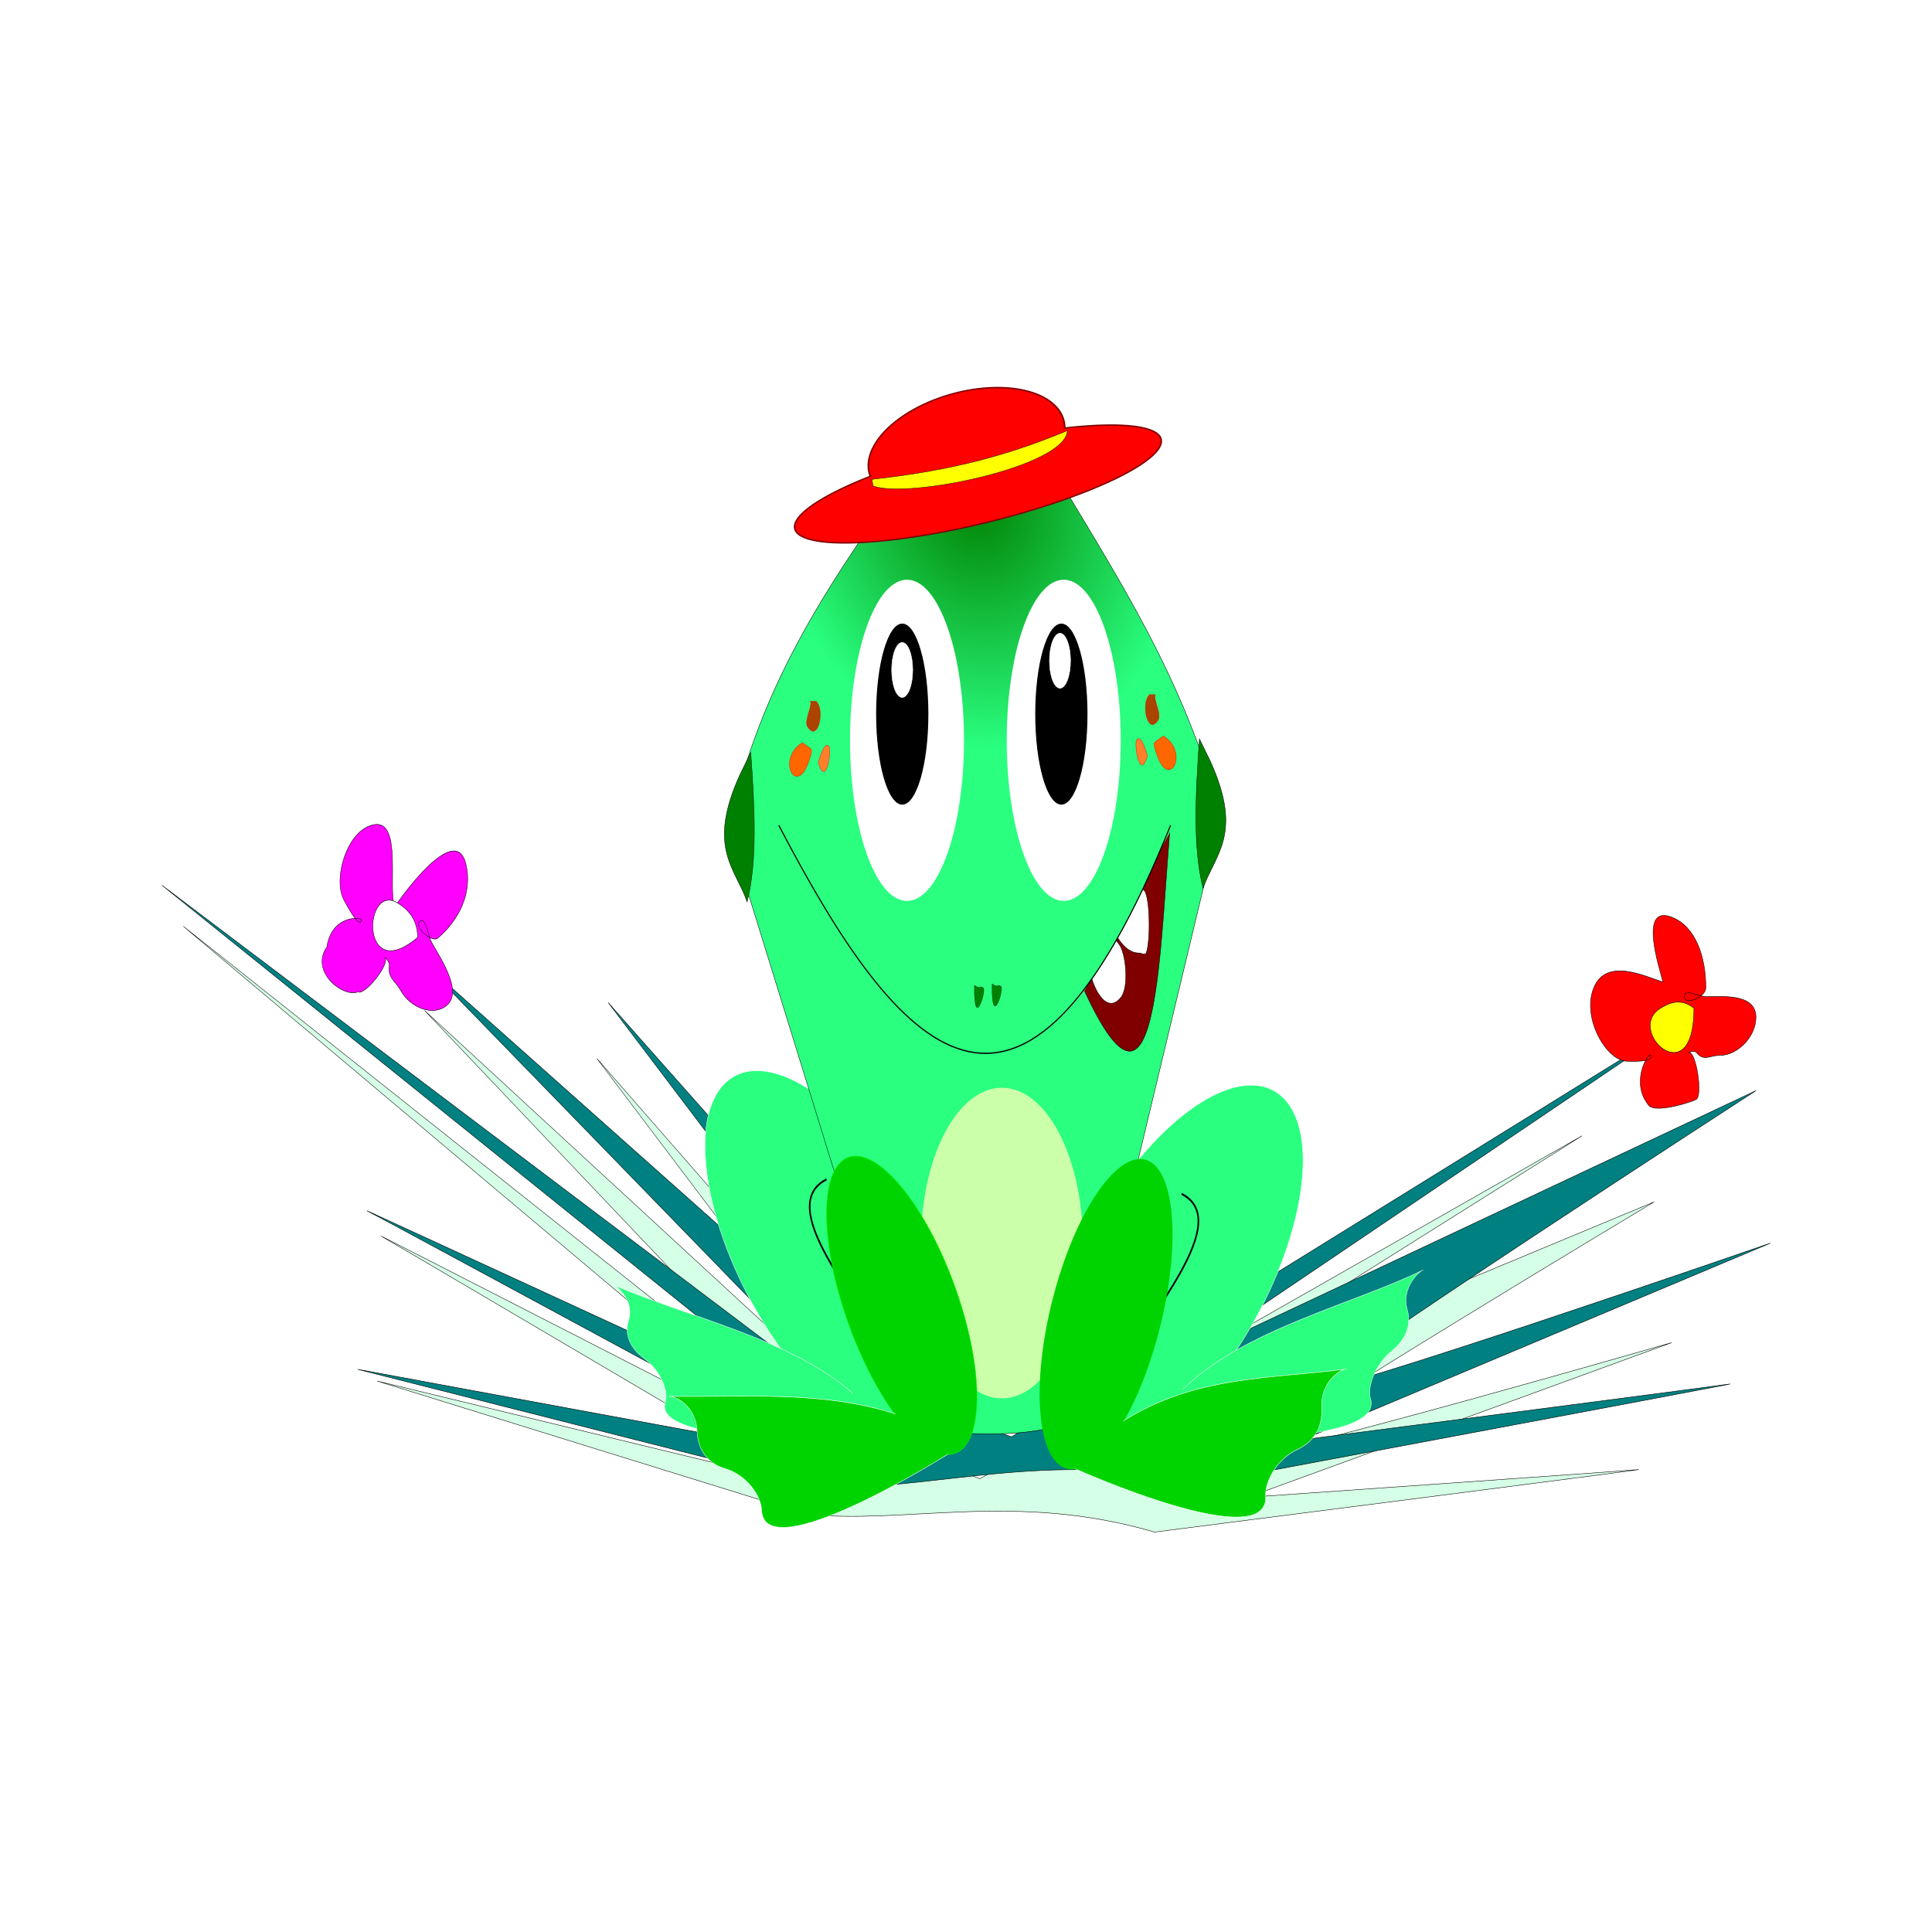 <svg:svg xmlns:dc="http://purl.org/dc/elements/1.1/" xmlns:ns1="http://sodipodi.sourceforge.net/DTD/sodipodi-0.dtd" xmlns:ns2="http://www.inkscape.org/namespaces/inkscape" xmlns:ns4="http://creativecommons.org/ns#" xmlns:rdf="http://www.w3.org/1999/02/22-rdf-syntax-ns#" xmlns:svg="http://www.w3.org/2000/svg" height="895.743" id="svg2" version="1.1" viewBox="-74.645 -174.924 895.743 895.743" width="895.743" ns1:docname="_svgclean2.svg" ns2:export-filename="C:\Documents and Settings\User\Meus documentos\PROJ.INKSCAPE\sapinho Jak.png" ns2:export-xdpi="90" ns2:export-ydpi="90" ns2:version="0.48.3.1 r9886">
  <svg:defs id="defs4">
    <svg:filter color-interpolation-filters="sRGB" height="1.038" id="filter5004" width="1.066" x="-.033" y="-.019" ns2:collect="always">
      <svg:feGaussianBlur id="feGaussianBlur5006" stdDeviation="2.956" ns2:collect="always" />
    </svg:filter>
    <svg:radialGradient cx="-475.3" cy="11610" gradientTransform="matrix(-.499 .627 -.696 -.554 7725.7 17695)" gradientUnits="userSpaceOnUse" id="radialGradient5027" r="623.25" ns2:collect="always">
      <svg:stop id="stop5023" offset="0" style="stop-color:#008000" />
      <svg:stop id="stop5025" offset="1" style="stop-color:#008000;stop-opacity:0" />
    </svg:radialGradient>
  </svg:defs>
  <ns1:namedview bordercolor="#666666" borderopacity="1.0" id="base" pagecolor="#ffffff" showgrid="false" ns2:current-layer="layer1" ns2:cx="187.6512" ns2:cy="288.4149" ns2:document-units="px" ns2:pageopacity="0.0" ns2:pageshadow="2" ns2:window-height="484" ns2:window-maximized="0" ns2:window-width="370" ns2:window-x="0" ns2:window-y="0" ns2:zoom="0.82484665" />
  <svg:g id="layer1" transform="translate(-5.497 -289.86)" ns2:groupmode="layer" ns2:label="Layer 1">
    <svg:g id="g5115" transform="matrix(.183 0 0 .225 404.22 -2121.9)">
      <svg:path d="m-165.66 12969-908.92-846.57 700.14 753.44-1136.5-852.06 1055.3 903.47-1666.5-1077 1600.6 1095.9s-1127.2-469.71-1099-457.27c28.208 12.435 1067.8 511.11 1067.8 511.11l-1078.5-212.74 1086.4 274.01c249.46 22.782 528.16-47.502 883.13 37.237 0 0 1270.3-132.2 1226.1-128.8-44.23 3.392-990.38 57.196-990.38 57.196l1074.5-318.79s-1055.1 247.78-1055.9 225.6c-0.859-22.181 1011.4-515.56 1011.4-515.56l-1330.1 450.32 1147.3-586.47-1525.3 706.54z" id="path5113" style="stroke:#000000;stroke-width:.917px;fill:#d5ffe6" ns1:nodetypes="cccccccccccccccsccccc" ns2:connector-curvature="0" />
      <svg:path d="m-90.687 12884-955.23-876.64 731.54 785.95-1203.1-870.59 1112.4 931.05-1771.4-1088.2 1698.9 1112.4s-1209.2-453.43-1178.9-441.34c30.229 12.091 1142.7 501.8 1142.7 501.8l-1166.8-175.33 1172.9 241.83c271.02 11.688 577.84-79.829 961.28-6.046 0 0 1390.5-211.6 1342.2-205.56-48.366 6.045-1082.2 114.87-1082.2 114.87l1185-405.07s-1160.8 326.47-1160.8 302.29c0-24.183 1124.5-616.67 1124.5-616.67l-1469.1 562.26 1275.7-701.31-1692.8 852.46z" id="path5095" style="stroke:#000000;stroke-width:1px;fill:#008080" ns1:nodetypes="cccccccccccccccsccccc" ns2:connector-curvature="0" />
      <svg:g id="g5012" style="fill:#2aff80" transform="matrix(-1,0,0,1,-85.84,-37.321)">
        <svg:ellipse cx="7877.5" cy="9802.8" d="m 8099.56,9802.8 c 0,249.406 -99.42,451.59 -222.06,451.59 -122.64,0 -222.06,-202.184 -222.06,-451.59 0,-249.406 99.42,-451.59 222.06,-451.59 122.64,0 222.06,202.184 222.06,451.59 z" id="ellipse5014" rx="222.06" ry="451.59" style="stroke:#ffffff;fill:#2aff80" transform="rotate(37.008)" ns1:cx="7877.5" ns1:cy="9802.7998" ns1:rx="222.06" ns1:ry="451.59" />
        <svg:path d="m406.8 12409c133.48 55.479-80.599 246.37-171.68 376.94" id="path5016" style="filter:url(#filter5004);stroke:#000000;stroke-width:4;fill:#2aff80" ns1:nodetypes="cc" ns2:connector-curvature="0" />
      </svg:g>
      <svg:path d="m-437.55 12906s-498.61 13.645-463.58-75.122c8.655-21.939-10.32-64.032-54.69-90.782-35.304-21.282-49.346-49.552-38.389-77.279 16.873-42.7-34.37-74.607-40.315-74.648 171.48 62.881 455.9 112.12 609.08 225.11" id="path5032" style="stroke:#ffffff;stroke-width:.862px;fill:#2aff80" ns1:nodetypes="cssscc" ns2:connector-curvature="0" ns2:transform-center-x="-156.71415" ns2:transform-center-y="-14.703619" />
      <svg:g id="g5008" style="fill:#2aff80" transform="translate(-2.3697e-7,-7.464)">
        <svg:ellipse cx="7877.5" cy="9802.8" d="m 8099.56,9802.8 c 0,249.406 -99.42,451.59 -222.06,451.59 -122.64,0 -222.06,-202.184 -222.06,-451.59 0,-249.406 99.42,-451.59 222.06,-451.59 122.64,0 222.06,202.184 222.06,451.59 z" id="path4996" rx="222.06" ry="451.59" style="stroke:#ffffff;fill:#2aff80" transform="rotate(37.008)" ns1:cx="7877.5" ns1:cy="9802.7998" ns1:rx="222.06" ns1:ry="451.59" />
        <svg:path d="m406.8 12409c133.48 55.479-80.599 246.37-171.68 376.94" id="path4998" style="filter:url(#filter5004);stroke:#000000;stroke-width:4;fill:#2aff80" ns1:nodetypes="cc" ns2:connector-curvature="0" />
      </svg:g>
      <svg:path d="m422.06 12906s498.57 14.923 463.55-82.153c-8.654-23.991 10.32-70.024 54.686-99.277 35.302-23.275 49.343-54.191 38.386-84.513-16.872-46.697 34.368-81.59 40.312-81.635-171.47 68.767-455.87 122.61-609.04 246.18" id="path5023" style="stroke:#ffffff;stroke-width:.901px;fill:#2aff80" ns1:nodetypes="cssscc" ns2:connector-curvature="0" />
      <svg:path d="m72.2 10896c165.32 226.98 344.07 443.9 433.2 728.02l-367.02 1245c-129.83 38.777-269.62 27.7-409.13 18.05l-469.3-1233.4c74.222-306.5 269.55-528.5 469.3-758.1 114.32-109.33 228.63-89.294 342.95 0z" id="path4161" style="stroke:#000000;stroke-width:1px;fill:#2aff80" ns1:nodetypes="ccccccc" ns2:connector-curvature="0" />
      <svg:path d="m376.77 11657c-27.963 281.45-34.85 645.58-215.96 326.23" id="path5089" style="stroke:#000000;stroke-width:1px;fill:#800000" ns1:nodetypes="cc" ns2:connector-curvature="0" />
      <svg:path d="m174.6 11942c6.969 33.85 41.322 91.927 78.111 55.138 22.025-22.025 12.602-93.078-4.595-110.28-8.732-8.732-30.727-32.164-18.379-32.164 5.654 0 26.115 50.543 68.922 50.543 6.126 0 15.639 5.479 18.379 0 11.177-22.353 10.153-113.91-4.595-128.65-23.723-23.724-35.081 44.27-55.138 64.327-11.654 11.653-30.228 51.872-36.758 55.137-11.713 5.857-40.593 16.859-45.948 27.569-2.74 5.48 0 12.253 0 18.379z" id="path5091" style="stroke:#000000;stroke-width:1px;fill:#ffffff" ns2:connector-curvature="0" />
      <svg:path d="m-613.7 11642c300.87 468.68 612.66 767.1 992.75 0" id="path4153" style="stroke:#000000;stroke-width:2.6;fill:#2aff80" ns1:nodetypes="cc" ns2:connector-curvature="0" />
      <svg:path d="m72.2 10896c165.32 226.98 344.07 443.9 433.2 728.02l-367.02 1245c-129.83 38.777-269.62 27.7-409.13 18.05l-469.3-1233.4c74.222-306.5 269.55-528.5 469.3-758.1 114.32-109.33 228.63-89.294 342.95 0z" id="path4219" style="fill:url(#radialGradient5027)" ns1:nodetypes="ccccccc" ns2:connector-curvature="0" />
      <svg:ellipse cx="-288.8" cy="11467" d="m -144.4,11467 c 0,182.762 -64.65,330.92 -144.4,330.92 -79.75,0 -144.4,-148.158 -144.4,-330.92 0,-182.762 64.65,-330.92 144.4,-330.92 79.75,0 144.4,148.158 144.4,330.92 z" id="path4149" rx="144.4" ry="330.92" style="fill:#ffffff" ns1:cx="-288.79999" ns1:cy="11467" ns1:rx="144.39999" ns1:ry="330.92001" />
      <svg:ellipse cx="108.3" cy="11467" d="m 252.7,11467 c 0,182.762 -64.65,330.92 -144.4,330.92 -79.75,0 -144.4,-148.158 -144.4,-330.92 0,-182.762 64.65,-330.92 144.4,-330.92 79.75,0 144.4,148.158 144.4,330.92 z" id="ellipse4151" rx="144.4" ry="330.92" style="fill:#ffffff" ns1:cx="108.3" ns1:cy="11467" ns1:rx="144.39999" ns1:ry="330.92001" />
      <svg:ellipse cx="-300.83" cy="11413" d="m -234.646,11413 c 0,103.012 -29.632,186.52 -66.184,186.52 -36.552,0 -66.184,-83.508 -66.184,-186.52 0,-103.012 29.632,-186.52 66.184,-186.52 36.552,0 66.184,83.508 66.184,186.52 z" id="path4157" rx="66.184" ry="186.52" style="fill:#000000" ns1:cx="-300.82999" ns1:cy="11413" ns1:rx="66.183998" ns1:ry="186.52" />
      <svg:ellipse cx="102.28" cy="11413" d="m 168.464,11413 c 0,103.012 -29.632,186.52 -66.184,186.52 -36.552,0 -66.184,-83.508 -66.184,-186.52 0,-103.012 29.632,-186.52 66.184,-186.52 36.552,0 66.184,83.508 66.184,186.52 z" id="ellipse4159" rx="66.184" ry="186.52" style="fill:#000000" ns1:cx="102.28" ns1:cy="11413" ns1:rx="66.183998" ns1:ry="186.52" />
      <svg:ellipse cx="-48.366" cy="12503" d="m 156.834,12503 c 0,176.77 -91.871,320.07 -205.2,320.07 -113.329,0 -205.2,-143.3 -205.2,-320.07 0,-176.77 91.871,-320.07 205.2,-320.07 113.329,0 205.2,143.3 205.2,320.07 z" id="path5111" rx="205.2" ry="320.07" style="fill:#ccffaa" ns1:cx="-48.366001" ns1:cy="12503" ns1:rx="205.2" ns1:ry="320.07001" />
      <svg:g id="g4986" style="fill:#00d400" transform="matrix(.997 -.072 .072 .997 -958.49 138.83)">
        <svg:ellipse cx="5060.6" cy="11504" d="m 5198.98,11504 c 0,184.424 -61.955,333.93 -138.38,333.93 -76.425,0 -138.38,-149.506 -138.38,-333.93 0,-184.424 61.955,-333.93 138.38,-333.93 76.425,0 138.38,149.506 138.38,333.93 z" id="path4975" rx="138.38" ry="333.93" style="fill:#00d400" transform="matrix(.924 .383 -.383 .924 0 0)" ns1:cx="5060.6001" ns1:cy="11504" ns1:rx="138.38" ns1:ry="333.92999" />
        <svg:path d="m168.69 12880s477.29 214.54 477.6 91.087c0.077-30.509 34.66-74.941 87.908-90.365 42.368-12.272 66.85-41.596 66.93-80.166 0.123-59.393 62.011-78.46 67.78-76.153-190.48 6.682-380.95-14.597-571.43 66.184" id="path4984" style="stroke:#ffffff;stroke-width:1px;fill:#00d400" ns1:nodetypes="cssscc" ns2:connector-curvature="0" />
      </svg:g>
      <svg:g id="g4990" style="fill:#00d400" transform="matrix(-.999 .052 .052 .999 -685.9 61.877)">
        <svg:ellipse cx="5060.6" cy="11504" d="m 5198.98,11504 c 0,184.424 -61.955,333.93 -138.38,333.93 -76.425,0 -138.38,-149.506 -138.38,-333.93 0,-184.424 61.955,-333.93 138.38,-333.93 76.425,0 138.38,149.506 138.38,333.93 z" id="ellipse4992" rx="138.38" ry="333.93" style="stroke:#00ff00;fill:#00d400" transform="matrix(.924 .383 -.383 .924 0 0)" ns1:cx="5060.6001" ns1:cy="11504" ns1:rx="138.38" ns1:ry="333.92999" />
        <svg:path d="m168.69 12880s477.29 214.54 477.6 91.087c0.077-30.509 34.66-74.941 87.908-90.365 42.368-12.272 66.85-41.596 66.93-80.166 0.123-59.393 62.011-78.46 67.78-76.153-192.94 12.41-390.18 7.95-571.43 66.184" id="path4994" style="stroke:#ffffff;stroke-width:1px;fill:#00d400" ns1:nodetypes="cssscc" ns2:connector-curvature="0" />
      </svg:g>
      <svg:ellipse cx="-300.96" cy="11322" d="m -274.265,11322 c 0,31.238 -11.952,56.561 -26.695,56.561 -14.743,0 -26.695,-25.323 -26.695,-56.561 0,-31.238 11.952,-56.561 26.695,-56.561 14.743,0 26.695,25.323 26.695,56.561 z" id="path5038" rx="26.695" ry="56.561" style="stroke:#ffffff;stroke-width:1.153;stroke-linecap:round;fill:#ffffff" ns1:cx="-300.95999" ns1:cy="11322" ns1:rx="26.695" ns1:ry="56.561001" />
      <svg:path d="m-712.19 11538c-84.055 150.43-11.722 191.38 18.379 261.9 26.586-86.935 18.619-196.91 9.19-307.85z" id="path5046" style="stroke:#000000;stroke-width:1px;fill:#008000" ns1:nodetypes="cccc" ns2:connector-curvature="0" />
      <svg:path d="m479.64 11510c84.055 150.43 11.722 191.38-18.379 261.9-26.586-86.935-18.619-196.91-9.19-307.85z" id="path5048" style="stroke:#000000;stroke-width:1px;fill:#008000" ns1:nodetypes="cccc" ns2:connector-curvature="0" />
      <svg:g id="g5057" transform="matrix(.981 -.192 .142 .73 -1565.8 2992.8)">
        <svg:path d="m-101.09 10600a252.71 153.93 0 0 0 -252.71 153.93 252.71 153.93 0 0 0 1.789 16.683 473.26 110.28 0 0 0 -208.55 91.293 473.26 110.28 0 0 0 473.26 110.28 473.26 110.28 0 0 0 473.26 -110.28 473.26 110.28 0 0 0 -235.38 -95.205 252.71 153.93 0 0 0 1.051 -12.771 252.71 153.93 0 0 0 -252.71 -153.93z" id="path5050" style="stroke:#800000;stroke-width:4;stroke-linecap:round;fill:#ff0000" ns2:connector-curvature="0" />
        <svg:path d="m-349.2 10780c210.84 29.596 357.07 22.084 505.43-4.595-19.379 98-428.83 80.778-505.43 22.974z" id="path5055" style="stroke:#000000;stroke-width:1px;fill:#ffff00" ns1:nodetypes="cccc" ns2:connector-curvature="0" />
      </svg:g>
      <svg:ellipse cx="98.788" cy="11303" d="m 125.483,11303 c 0,31.238 -11.952,56.561 -26.695,56.561 -14.743,0 -26.695,-25.323 -26.695,-56.561 0,-31.238 11.952,-56.561 26.695,-56.561 14.743,0 26.695,25.323 26.695,56.561 z" id="ellipse5061" rx="26.695" ry="56.561" style="stroke:#ffffff;stroke-width:1.153;stroke-linecap:round;fill:#ffffff" ns1:cx="98.788002" ns1:cy="11303" ns1:rx="26.695" ns1:ry="56.561001" />
      <svg:g id="g5069" transform="translate(-1516.3,-22.974)">
        <svg:path d="m1024.9 11531z" id="path4155" style="stroke:#ff0000;stroke-width:.812px;fill:none" ns2:connector-curvature="0" />
        <svg:path d="m982.64 11409c5.881 11.008-17.119 40.89-6.766 53.481 27.352 33.262 44.803-38.58 20.297-53.481" id="path5063" style="stroke:#ff0000;stroke-width:.812px;fill:#aa4400" ns2:connector-curvature="0" />
        <svg:path d="m1002.9 11536c18.854 53.119 34.44-23.938 27.063-32.911-11.382-13.841-27.063 30.075-27.063 32.911z" id="path5065" style="stroke:#ff0000;stroke-width:.812px;fill:#ff7f2a" ns2:connector-curvature="0" />
        <svg:path d="m962.34 11495c-67.028 32.845-14.806 114.18 16.914 37.025 11.316-27.523 8.861-21.353-16.914-37.025z" id="path5067" style="stroke:#ff0000;stroke-width:.812px;fill:#ff6600" ns2:connector-curvature="0" />
      </svg:g>
      <svg:g id="g5075" transform="matrix(-1,0,0,1,1323,-36.758)">
        <svg:path d="m1024.9 11531z" id="path5077" style="stroke:#ff0000;stroke-width:.812px;fill:none" ns2:connector-curvature="0" />
        <svg:path d="m982.64 11409c5.881 11.008-17.119 40.89-6.766 53.481 27.352 33.262 44.803-38.58 20.297-53.481" id="path5079" style="stroke:#ff0000;stroke-width:.812px;fill:#aa4400" ns2:connector-curvature="0" />
        <svg:path d="m1002.9 11536c18.854 53.119 34.44-23.938 27.063-32.911-11.382-13.841-27.063 30.075-27.063 32.911z" id="path5081" style="stroke:#ff0000;stroke-width:.812px;fill:#ff7f2a" ns2:connector-curvature="0" />
        <svg:path d="m962.34 11495c-67.028 32.845-14.806 114.18 16.914 37.025 11.316-27.523 8.861-21.353-16.914-37.025z" id="path5083" style="stroke:#ff0000;stroke-width:.812px;fill:#ff6600" ns2:connector-curvature="0" />
      </svg:g>
      <svg:path d="m-117.98 11972c-2.253 97.278 31.452 9.506 22.391 4.976-13.027-6.513-2.015 5.212-22.391-4.976z" id="path5085" style="stroke:#000000;stroke-width:.541px;fill:#008000" ns2:connector-curvature="0" />
      <svg:path d="m-73.198 11969c-2.253 97.278 31.452 9.506 22.391 4.976-13.027-6.513-2.015 5.212-22.391-4.976z" id="path5087" style="stroke:#000000;stroke-width:.541px;fill:#008000" ns2:connector-curvature="0" />
      <svg:g id="g5101">
        <svg:path d="m1626.3 11965c-8.459-27.935-63.677-162.29 24.183-133.01 57.975 19.325 84.641 79.572 84.641 145.1 0 19.119-54.412 37.256-54.412 18.137 0-18.137 36.275 0 54.412 0 40.5 0 126.96-7.368 126.96 42.321 0 40.989-47.705 78.595-90.687 78.595-27.263 0-41.29 13.122-60.458-6.046-4.275-4.275-24.183 0-18.137 0 18.388 0 34.41 88.597 18.137 96.733-9.611 4.806-103.22 29.788-120.92 12.091-48.739-48.739 1.429-112.01 6.046-102.78 7.565 15.129-52.281 12.092-60.458 12.092-51.665 0-115.81-88.813-84.641-151.14 31.876-63.753 131.19-23.127 175.33-12.091z" id="path5099" style="stroke:#000000;stroke-width:1px;fill:#ff0000" ns2:connector-curvature="0" />
        <svg:path d="m1704.9 12019c-34.16-22.557-64.704-9.969-84.641 0-90.644 45.321 84.641 180.76 84.641 0z" id="path5097" style="stroke:#000000;stroke-width:1px;fill:#ffff00" ns2:connector-curvature="0" />
      </svg:g>
      <svg:g id="g5105" transform="matrix(.569 .822 -.822 .569 7381 3632.8)">
        <svg:path d="m1620.3 12032c-8.459-27.935-57.631-228.8 30.229-199.51 57.975 19.325 84.641 79.572 84.641 145.1 0 19.119-54.412 37.256-54.412 18.137 0-18.137 36.275 0 54.412 0 40.5 0 126.96-7.368 126.96 42.321 0 40.989-47.705 78.595-90.687 78.595-27.263 0-41.29 13.122-60.458-6.046-4.275-4.275-24.183 0-18.137 0 18.388 0 34.41 88.597 18.137 96.733-9.611 36.431-103.22 78.026-120.92 12.091-48.739-48.739 1.429-112.01 6.046-102.78 7.565 15.129-52.281 12.092-60.458 12.092-51.665 0-115.81-88.813-84.641-151.14 31.876-63.753 125.14 43.377 169.28 54.413z" id="path5107" style="stroke:#000000;stroke-width:1px;fill:#ff00ff" ns1:nodetypes="csssssssscccssc" ns2:connector-curvature="0" />
        <svg:path d="m1704.9 12019c-34.16-22.557-64.704-9.969-84.641 0-90.644 45.321 84.641 180.76 84.641 0z" id="path5109" style="stroke:#000000;stroke-width:1px;fill:#ffffff" ns2:connector-curvature="0" />
      </svg:g>
    </svg:g>
  </svg:g>
</svg:svg>